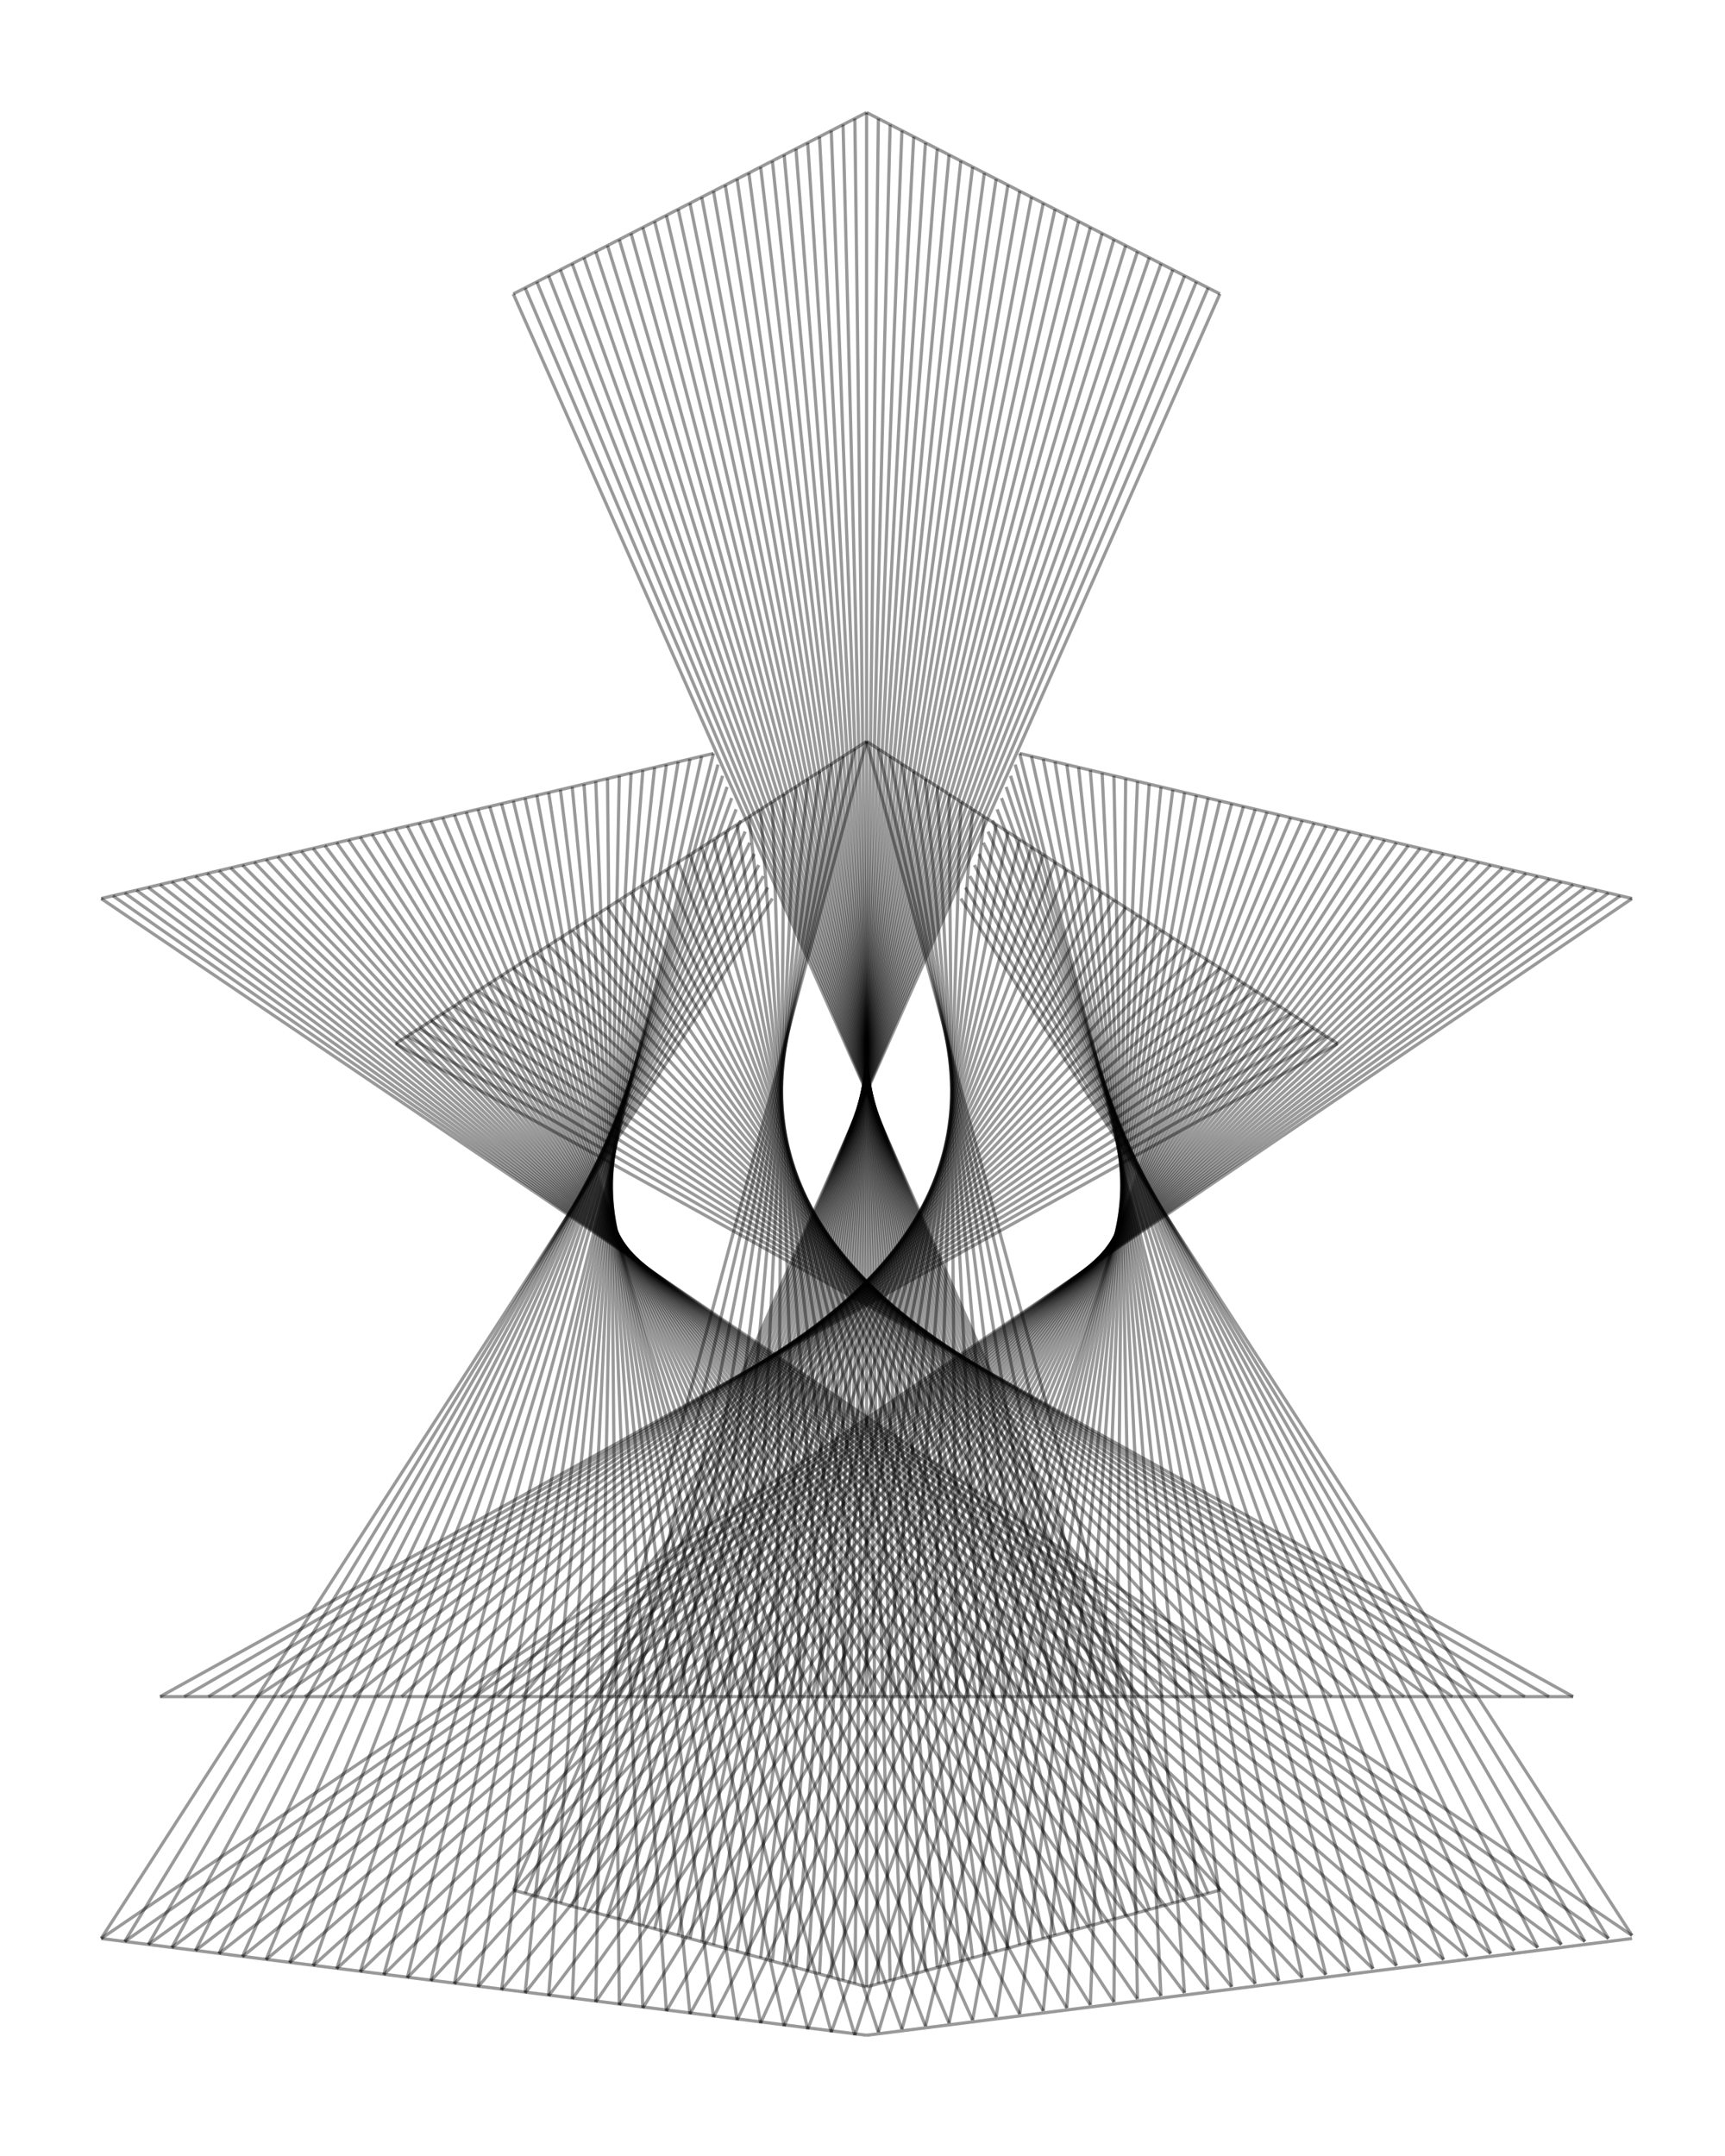 <?xml version='1.0' encoding='UTF-8' ?>
<svg xmlns='http://www.w3.org/2000/svg' xmlns:xlink='http://www.w3.org/1999/xlink' viewBox='0 0 576.00 720.00'>
<defs>
  <style type='text/css'><![CDATA[
    line, polyline, polygon, path, rect, circle {
      fill: none;
      stroke: #000000;
      stroke-linecap: round;
      stroke-linejoin: round;
      stroke-miterlimit: 10.00;
    }
  ]]></style>
</defs>
<rect width='100%' height='100%' style='stroke: none; fill: #FFFFFF;'/>
<defs>
  <clipPath id='cpOC4yMnw1NzAuNTJ8NzExLjc4fDUuNDg='>
    <rect x='8.22' y='5.48' width='562.30' height='706.30' />
  </clipPath>
</defs>
<line x1='33.78' y1='647.37' x2='289.37' y2='679.68' style='stroke-width: 1.07; stroke: #000000; stroke-opacity: 0.40; stroke-linecap: butt;' clip-path='url(#cpOC4yMnw1NzAuNTJ8NzExLjc4fDUuNDg=)' />
<line x1='289.37' y1='679.68' x2='544.96' y2='647.37' style='stroke-width: 1.07; stroke: #000000; stroke-opacity: 0.40; stroke-linecap: butt;' clip-path='url(#cpOC4yMnw1NzAuNTJ8NzExLjc4fDUuNDg=)' />
<line x1='33.78' y1='300.07' x2='238.25' y2='251.61' style='stroke-width: 1.07; stroke: #000000; stroke-opacity: 0.40; stroke-linecap: butt;' clip-path='url(#cpOC4yMnw1NzAuNTJ8NzExLjc4fDUuNDg=)' />
<line x1='33.78' y1='647.37' x2='257.91' y2='300.07' style='stroke-width: 1.07; stroke: #000000; stroke-opacity: 0.40; stroke-linecap: butt;' clip-path='url(#cpOC4yMnw1NzAuNTJ8NzExLjc4fDUuNDg=)' />
<line x1='41.64' y1='648.38' x2='256.42' y2='296.36' style='stroke-width: 1.07; stroke: #000000; stroke-opacity: 0.40; stroke-linecap: butt;' clip-path='url(#cpOC4yMnw1NzAuNTJ8NzExLjc4fDUuNDg=)' />
<line x1='49.51' y1='649.39' x2='254.88' y2='292.60' style='stroke-width: 1.07; stroke: #000000; stroke-opacity: 0.40; stroke-linecap: butt;' clip-path='url(#cpOC4yMnw1NzAuNTJ8NzExLjc4fDUuNDg=)' />
<line x1='57.37' y1='650.40' x2='253.39' y2='288.89' style='stroke-width: 1.07; stroke: #000000; stroke-opacity: 0.40; stroke-linecap: butt;' clip-path='url(#cpOC4yMnw1NzAuNTJ8NzExLjc4fDUuNDg=)' />
<line x1='65.24' y1='651.41' x2='251.86' y2='285.17' style='stroke-width: 1.07; stroke: #000000; stroke-opacity: 0.40; stroke-linecap: butt;' clip-path='url(#cpOC4yMnw1NzAuNTJ8NzExLjc4fDUuNDg=)' />
<line x1='73.10' y1='652.42' x2='250.36' y2='281.42' style='stroke-width: 1.07; stroke: #000000; stroke-opacity: 0.40; stroke-linecap: butt;' clip-path='url(#cpOC4yMnw1NzAuNTJ8NzExLjc4fDUuNDg=)' />
<line x1='80.96' y1='653.43' x2='248.83' y2='277.70' style='stroke-width: 1.07; stroke: #000000; stroke-opacity: 0.40; stroke-linecap: butt;' clip-path='url(#cpOC4yMnw1NzAuNTJ8NzExLjc4fDUuNDg=)' />
<line x1='88.83' y1='654.44' x2='247.33' y2='273.99' style='stroke-width: 1.07; stroke: #000000; stroke-opacity: 0.40; stroke-linecap: butt;' clip-path='url(#cpOC4yMnw1NzAuNTJ8NzExLjc4fDUuNDg=)' />
<line x1='96.69' y1='655.45' x2='245.80' y2='270.27' style='stroke-width: 1.07; stroke: #000000; stroke-opacity: 0.40; stroke-linecap: butt;' clip-path='url(#cpOC4yMnw1NzAuNTJ8NzExLjc4fDUuNDg=)' />
<line x1='104.56' y1='656.46' x2='244.31' y2='266.52' style='stroke-width: 1.07; stroke: #000000; stroke-opacity: 0.40; stroke-linecap: butt;' clip-path='url(#cpOC4yMnw1NzAuNTJ8NzExLjc4fDUuNDg=)' />
<line x1='112.42' y1='657.47' x2='242.77' y2='262.80' style='stroke-width: 1.07; stroke: #000000; stroke-opacity: 0.40; stroke-linecap: butt;' clip-path='url(#cpOC4yMnw1NzAuNTJ8NzExLjc4fDUuNDg=)' />
<line x1='120.29' y1='658.48' x2='241.28' y2='259.09' style='stroke-width: 1.07; stroke: #000000; stroke-opacity: 0.40; stroke-linecap: butt;' clip-path='url(#cpOC4yMnw1NzAuNTJ8NzExLjc4fDUuNDg=)' />
<line x1='128.15' y1='659.48' x2='239.75' y2='255.33' style='stroke-width: 1.07; stroke: #000000; stroke-opacity: 0.40; stroke-linecap: butt;' clip-path='url(#cpOC4yMnw1NzAuNTJ8NzExLjc4fDUuNDg=)' />
<line x1='136.01' y1='660.49' x2='238.25' y2='251.61' style='stroke-width: 1.07; stroke: #000000; stroke-opacity: 0.40; stroke-linecap: butt;' clip-path='url(#cpOC4yMnw1NzAuNTJ8NzExLjc4fDUuNDg=)' />
<line x1='143.88' y1='661.50' x2='234.32' y2='252.54' style='stroke-width: 1.07; stroke: #000000; stroke-opacity: 0.40; stroke-linecap: butt;' clip-path='url(#cpOC4yMnw1NzAuNTJ8NzExLjc4fDUuNDg=)' />
<line x1='151.74' y1='662.51' x2='230.39' y2='253.47' style='stroke-width: 1.07; stroke: #000000; stroke-opacity: 0.40; stroke-linecap: butt;' clip-path='url(#cpOC4yMnw1NzAuNTJ8NzExLjc4fDUuNDg=)' />
<line x1='159.61' y1='663.52' x2='226.46' y2='254.40' style='stroke-width: 1.07; stroke: #000000; stroke-opacity: 0.40; stroke-linecap: butt;' clip-path='url(#cpOC4yMnw1NzAuNTJ8NzExLjc4fDUuNDg=)' />
<line x1='167.47' y1='664.53' x2='222.52' y2='255.33' style='stroke-width: 1.07; stroke: #000000; stroke-opacity: 0.40; stroke-linecap: butt;' clip-path='url(#cpOC4yMnw1NzAuNTJ8NzExLjc4fDUuNDg=)' />
<line x1='175.34' y1='665.54' x2='218.59' y2='256.26' style='stroke-width: 1.07; stroke: #000000; stroke-opacity: 0.40; stroke-linecap: butt;' clip-path='url(#cpOC4yMnw1NzAuNTJ8NzExLjc4fDUuNDg=)' />
<line x1='183.20' y1='666.55' x2='214.66' y2='257.19' style='stroke-width: 1.07; stroke: #000000; stroke-opacity: 0.40; stroke-linecap: butt;' clip-path='url(#cpOC4yMnw1NzAuNTJ8NzExLjc4fDUuNDg=)' />
<line x1='191.07' y1='667.56' x2='210.73' y2='258.16' style='stroke-width: 1.07; stroke: #000000; stroke-opacity: 0.40; stroke-linecap: butt;' clip-path='url(#cpOC4yMnw1NzAuNTJ8NzExLjc4fDUuNDg=)' />
<line x1='198.93' y1='668.57' x2='206.79' y2='259.09' style='stroke-width: 1.07; stroke: #000000; stroke-opacity: 0.40; stroke-linecap: butt;' clip-path='url(#cpOC4yMnw1NzAuNTJ8NzExLjc4fDUuNDg=)' />
<line x1='206.79' y1='669.58' x2='202.86' y2='260.01' style='stroke-width: 1.07; stroke: #000000; stroke-opacity: 0.40; stroke-linecap: butt;' clip-path='url(#cpOC4yMnw1NzAuNTJ8NzExLjc4fDUuNDg=)' />
<line x1='214.66' y1='670.59' x2='198.93' y2='260.94' style='stroke-width: 1.07; stroke: #000000; stroke-opacity: 0.40; stroke-linecap: butt;' clip-path='url(#cpOC4yMnw1NzAuNTJ8NzExLjc4fDUuNDg=)' />
<line x1='222.52' y1='671.60' x2='195.00' y2='261.87' style='stroke-width: 1.07; stroke: #000000; stroke-opacity: 0.40; stroke-linecap: butt;' clip-path='url(#cpOC4yMnw1NzAuNTJ8NzExLjc4fDUuNDg=)' />
<line x1='230.39' y1='672.61' x2='191.07' y2='262.80' style='stroke-width: 1.07; stroke: #000000; stroke-opacity: 0.40; stroke-linecap: butt;' clip-path='url(#cpOC4yMnw1NzAuNTJ8NzExLjc4fDUuNDg=)' />
<line x1='238.25' y1='673.62' x2='187.13' y2='263.73' style='stroke-width: 1.07; stroke: #000000; stroke-opacity: 0.40; stroke-linecap: butt;' clip-path='url(#cpOC4yMnw1NzAuNTJ8NzExLjc4fDUuNDg=)' />
<line x1='246.12' y1='674.63' x2='183.20' y2='264.66' style='stroke-width: 1.07; stroke: #000000; stroke-opacity: 0.40; stroke-linecap: butt;' clip-path='url(#cpOC4yMnw1NzAuNTJ8NzExLjc4fDUuNDg=)' />
<line x1='253.98' y1='675.64' x2='179.27' y2='265.59' style='stroke-width: 1.07; stroke: #000000; stroke-opacity: 0.40; stroke-linecap: butt;' clip-path='url(#cpOC4yMnw1NzAuNTJ8NzExLjc4fDUuNDg=)' />
<line x1='261.84' y1='676.65' x2='175.34' y2='266.52' style='stroke-width: 1.07; stroke: #000000; stroke-opacity: 0.40; stroke-linecap: butt;' clip-path='url(#cpOC4yMnw1NzAuNTJ8NzExLjc4fDUuNDg=)' />
<line x1='269.71' y1='677.66' x2='171.40' y2='267.44' style='stroke-width: 1.07; stroke: #000000; stroke-opacity: 0.40; stroke-linecap: butt;' clip-path='url(#cpOC4yMnw1NzAuNTJ8NzExLjc4fDUuNDg=)' />
<line x1='277.57' y1='678.67' x2='167.47' y2='268.37' style='stroke-width: 1.07; stroke: #000000; stroke-opacity: 0.40; stroke-linecap: butt;' clip-path='url(#cpOC4yMnw1NzAuNTJ8NzExLjc4fDUuNDg=)' />
<line x1='285.44' y1='679.68' x2='163.54' y2='269.30' style='stroke-width: 1.07; stroke: #000000; stroke-opacity: 0.40; stroke-linecap: butt;' clip-path='url(#cpOC4yMnw1NzAuNTJ8NzExLjc4fDUuNDg=)' />
<line x1='293.30' y1='678.67' x2='159.61' y2='270.27' style='stroke-width: 1.07; stroke: #000000; stroke-opacity: 0.40; stroke-linecap: butt;' clip-path='url(#cpOC4yMnw1NzAuNTJ8NzExLjc4fDUuNDg=)' />
<line x1='301.17' y1='677.66' x2='155.68' y2='271.20' style='stroke-width: 1.07; stroke: #000000; stroke-opacity: 0.40; stroke-linecap: butt;' clip-path='url(#cpOC4yMnw1NzAuNTJ8NzExLjc4fDUuNDg=)' />
<line x1='309.03' y1='676.65' x2='151.74' y2='272.13' style='stroke-width: 1.07; stroke: #000000; stroke-opacity: 0.40; stroke-linecap: butt;' clip-path='url(#cpOC4yMnw1NzAuNTJ8NzExLjc4fDUuNDg=)' />
<line x1='316.90' y1='675.64' x2='147.81' y2='273.06' style='stroke-width: 1.07; stroke: #000000; stroke-opacity: 0.40; stroke-linecap: butt;' clip-path='url(#cpOC4yMnw1NzAuNTJ8NzExLjc4fDUuNDg=)' />
<line x1='324.76' y1='674.63' x2='143.88' y2='273.99' style='stroke-width: 1.07; stroke: #000000; stroke-opacity: 0.40; stroke-linecap: butt;' clip-path='url(#cpOC4yMnw1NzAuNTJ8NzExLjc4fDUuNDg=)' />
<line x1='332.62' y1='673.62' x2='139.95' y2='274.92' style='stroke-width: 1.07; stroke: #000000; stroke-opacity: 0.40; stroke-linecap: butt;' clip-path='url(#cpOC4yMnw1NzAuNTJ8NzExLjc4fDUuNDg=)' />
<line x1='340.49' y1='672.61' x2='136.01' y2='275.84' style='stroke-width: 1.07; stroke: #000000; stroke-opacity: 0.40; stroke-linecap: butt;' clip-path='url(#cpOC4yMnw1NzAuNTJ8NzExLjc4fDUuNDg=)' />
<line x1='348.35' y1='671.60' x2='132.08' y2='276.77' style='stroke-width: 1.07; stroke: #000000; stroke-opacity: 0.40; stroke-linecap: butt;' clip-path='url(#cpOC4yMnw1NzAuNTJ8NzExLjc4fDUuNDg=)' />
<line x1='356.22' y1='670.59' x2='128.15' y2='277.70' style='stroke-width: 1.07; stroke: #000000; stroke-opacity: 0.40; stroke-linecap: butt;' clip-path='url(#cpOC4yMnw1NzAuNTJ8NzExLjc4fDUuNDg=)' />
<line x1='364.08' y1='669.58' x2='124.22' y2='278.63' style='stroke-width: 1.07; stroke: #000000; stroke-opacity: 0.40; stroke-linecap: butt;' clip-path='url(#cpOC4yMnw1NzAuNTJ8NzExLjc4fDUuNDg=)' />
<line x1='371.95' y1='668.57' x2='120.29' y2='279.56' style='stroke-width: 1.07; stroke: #000000; stroke-opacity: 0.40; stroke-linecap: butt;' clip-path='url(#cpOC4yMnw1NzAuNTJ8NzExLjc4fDUuNDg=)' />
<line x1='379.81' y1='667.56' x2='116.35' y2='280.49' style='stroke-width: 1.07; stroke: #000000; stroke-opacity: 0.40; stroke-linecap: butt;' clip-path='url(#cpOC4yMnw1NzAuNTJ8NzExLjc4fDUuNDg=)' />
<line x1='387.67' y1='666.55' x2='112.42' y2='281.42' style='stroke-width: 1.07; stroke: #000000; stroke-opacity: 0.40; stroke-linecap: butt;' clip-path='url(#cpOC4yMnw1NzAuNTJ8NzExLjc4fDUuNDg=)' />
<line x1='395.54' y1='665.54' x2='108.49' y2='282.39' style='stroke-width: 1.07; stroke: #000000; stroke-opacity: 0.40; stroke-linecap: butt;' clip-path='url(#cpOC4yMnw1NzAuNTJ8NzExLjc4fDUuNDg=)' />
<line x1='403.40' y1='664.53' x2='104.56' y2='283.32' style='stroke-width: 1.07; stroke: #000000; stroke-opacity: 0.40; stroke-linecap: butt;' clip-path='url(#cpOC4yMnw1NzAuNTJ8NzExLjc4fDUuNDg=)' />
<line x1='411.27' y1='663.52' x2='100.63' y2='284.24' style='stroke-width: 1.07; stroke: #000000; stroke-opacity: 0.40; stroke-linecap: butt;' clip-path='url(#cpOC4yMnw1NzAuNTJ8NzExLjc4fDUuNDg=)' />
<line x1='419.13' y1='662.51' x2='96.69' y2='285.17' style='stroke-width: 1.07; stroke: #000000; stroke-opacity: 0.40; stroke-linecap: butt;' clip-path='url(#cpOC4yMnw1NzAuNTJ8NzExLjc4fDUuNDg=)' />
<line x1='427.00' y1='661.50' x2='92.76' y2='286.10' style='stroke-width: 1.07; stroke: #000000; stroke-opacity: 0.40; stroke-linecap: butt;' clip-path='url(#cpOC4yMnw1NzAuNTJ8NzExLjc4fDUuNDg=)' />
<line x1='434.86' y1='660.49' x2='88.83' y2='287.03' style='stroke-width: 1.07; stroke: #000000; stroke-opacity: 0.40; stroke-linecap: butt;' clip-path='url(#cpOC4yMnw1NzAuNTJ8NzExLjc4fDUuNDg=)' />
<line x1='442.72' y1='659.48' x2='84.90' y2='287.96' style='stroke-width: 1.07; stroke: #000000; stroke-opacity: 0.40; stroke-linecap: butt;' clip-path='url(#cpOC4yMnw1NzAuNTJ8NzExLjc4fDUuNDg=)' />
<line x1='450.59' y1='658.48' x2='80.96' y2='288.89' style='stroke-width: 1.07; stroke: #000000; stroke-opacity: 0.40; stroke-linecap: butt;' clip-path='url(#cpOC4yMnw1NzAuNTJ8NzExLjc4fDUuNDg=)' />
<line x1='458.45' y1='657.47' x2='77.03' y2='289.82' style='stroke-width: 1.07; stroke: #000000; stroke-opacity: 0.40; stroke-linecap: butt;' clip-path='url(#cpOC4yMnw1NzAuNTJ8NzExLjc4fDUuNDg=)' />
<line x1='466.32' y1='656.46' x2='73.10' y2='290.75' style='stroke-width: 1.07; stroke: #000000; stroke-opacity: 0.40; stroke-linecap: butt;' clip-path='url(#cpOC4yMnw1NzAuNTJ8NzExLjc4fDUuNDg=)' />
<line x1='474.18' y1='655.45' x2='69.17' y2='291.67' style='stroke-width: 1.07; stroke: #000000; stroke-opacity: 0.40; stroke-linecap: butt;' clip-path='url(#cpOC4yMnw1NzAuNTJ8NzExLjc4fDUuNDg=)' />
<line x1='482.05' y1='654.44' x2='65.24' y2='292.60' style='stroke-width: 1.07; stroke: #000000; stroke-opacity: 0.40; stroke-linecap: butt;' clip-path='url(#cpOC4yMnw1NzAuNTJ8NzExLjc4fDUuNDg=)' />
<line x1='489.91' y1='653.43' x2='61.30' y2='293.53' style='stroke-width: 1.07; stroke: #000000; stroke-opacity: 0.40; stroke-linecap: butt;' clip-path='url(#cpOC4yMnw1NzAuNTJ8NzExLjc4fDUuNDg=)' />
<line x1='497.78' y1='652.42' x2='57.37' y2='294.50' style='stroke-width: 1.07; stroke: #000000; stroke-opacity: 0.40; stroke-linecap: butt;' clip-path='url(#cpOC4yMnw1NzAuNTJ8NzExLjc4fDUuNDg=)' />
<line x1='505.64' y1='651.41' x2='53.44' y2='295.43' style='stroke-width: 1.07; stroke: #000000; stroke-opacity: 0.40; stroke-linecap: butt;' clip-path='url(#cpOC4yMnw1NzAuNTJ8NzExLjc4fDUuNDg=)' />
<line x1='513.50' y1='650.40' x2='49.51' y2='296.36' style='stroke-width: 1.07; stroke: #000000; stroke-opacity: 0.40; stroke-linecap: butt;' clip-path='url(#cpOC4yMnw1NzAuNTJ8NzExLjc4fDUuNDg=)' />
<line x1='521.37' y1='649.39' x2='45.57' y2='297.29' style='stroke-width: 1.07; stroke: #000000; stroke-opacity: 0.40; stroke-linecap: butt;' clip-path='url(#cpOC4yMnw1NzAuNTJ8NzExLjc4fDUuNDg=)' />
<line x1='529.23' y1='648.38' x2='41.64' y2='298.22' style='stroke-width: 1.07; stroke: #000000; stroke-opacity: 0.40; stroke-linecap: butt;' clip-path='url(#cpOC4yMnw1NzAuNTJ8NzExLjc4fDUuNDg=)' />
<line x1='537.10' y1='647.37' x2='37.71' y2='299.15' style='stroke-width: 1.07; stroke: #000000; stroke-opacity: 0.40; stroke-linecap: butt;' clip-path='url(#cpOC4yMnw1NzAuNTJ8NzExLjc4fDUuNDg=)' />
<line x1='544.96' y1='646.36' x2='33.78' y2='300.07' style='stroke-width: 1.07; stroke: #000000; stroke-opacity: 0.40; stroke-linecap: butt;' clip-path='url(#cpOC4yMnw1NzAuNTJ8NzExLjc4fDUuNDg=)' />
<line x1='340.49' y1='251.61' x2='544.96' y2='300.07' style='stroke-width: 1.07; stroke: #000000; stroke-opacity: 0.40; stroke-linecap: butt;' clip-path='url(#cpOC4yMnw1NzAuNTJ8NzExLjc4fDUuNDg=)' />
<line x1='33.78' y1='647.37' x2='544.96' y2='300.07' style='stroke-width: 1.07; stroke: #000000; stroke-opacity: 0.40; stroke-linecap: butt;' clip-path='url(#cpOC4yMnw1NzAuNTJ8NzExLjc4fDUuNDg=)' />
<line x1='41.64' y1='648.38' x2='541.03' y2='299.15' style='stroke-width: 1.07; stroke: #000000; stroke-opacity: 0.40; stroke-linecap: butt;' clip-path='url(#cpOC4yMnw1NzAuNTJ8NzExLjc4fDUuNDg=)' />
<line x1='49.51' y1='649.39' x2='537.10' y2='298.22' style='stroke-width: 1.07; stroke: #000000; stroke-opacity: 0.40; stroke-linecap: butt;' clip-path='url(#cpOC4yMnw1NzAuNTJ8NzExLjc4fDUuNDg=)' />
<line x1='57.37' y1='650.40' x2='533.16' y2='297.29' style='stroke-width: 1.07; stroke: #000000; stroke-opacity: 0.40; stroke-linecap: butt;' clip-path='url(#cpOC4yMnw1NzAuNTJ8NzExLjc4fDUuNDg=)' />
<line x1='65.24' y1='651.41' x2='529.23' y2='296.36' style='stroke-width: 1.07; stroke: #000000; stroke-opacity: 0.40; stroke-linecap: butt;' clip-path='url(#cpOC4yMnw1NzAuNTJ8NzExLjc4fDUuNDg=)' />
<line x1='73.10' y1='652.42' x2='525.30' y2='295.43' style='stroke-width: 1.07; stroke: #000000; stroke-opacity: 0.40; stroke-linecap: butt;' clip-path='url(#cpOC4yMnw1NzAuNTJ8NzExLjc4fDUuNDg=)' />
<line x1='80.96' y1='653.43' x2='521.37' y2='294.50' style='stroke-width: 1.07; stroke: #000000; stroke-opacity: 0.40; stroke-linecap: butt;' clip-path='url(#cpOC4yMnw1NzAuNTJ8NzExLjc4fDUuNDg=)' />
<line x1='88.83' y1='654.44' x2='517.44' y2='293.53' style='stroke-width: 1.07; stroke: #000000; stroke-opacity: 0.40; stroke-linecap: butt;' clip-path='url(#cpOC4yMnw1NzAuNTJ8NzExLjc4fDUuNDg=)' />
<line x1='96.69' y1='655.45' x2='513.50' y2='292.60' style='stroke-width: 1.07; stroke: #000000; stroke-opacity: 0.40; stroke-linecap: butt;' clip-path='url(#cpOC4yMnw1NzAuNTJ8NzExLjc4fDUuNDg=)' />
<line x1='104.56' y1='656.46' x2='509.57' y2='291.67' style='stroke-width: 1.07; stroke: #000000; stroke-opacity: 0.40; stroke-linecap: butt;' clip-path='url(#cpOC4yMnw1NzAuNTJ8NzExLjc4fDUuNDg=)' />
<line x1='112.42' y1='657.47' x2='505.64' y2='290.75' style='stroke-width: 1.07; stroke: #000000; stroke-opacity: 0.40; stroke-linecap: butt;' clip-path='url(#cpOC4yMnw1NzAuNTJ8NzExLjc4fDUuNDg=)' />
<line x1='120.29' y1='658.48' x2='501.71' y2='289.82' style='stroke-width: 1.07; stroke: #000000; stroke-opacity: 0.40; stroke-linecap: butt;' clip-path='url(#cpOC4yMnw1NzAuNTJ8NzExLjc4fDUuNDg=)' />
<line x1='128.15' y1='659.48' x2='497.78' y2='288.89' style='stroke-width: 1.07; stroke: #000000; stroke-opacity: 0.40; stroke-linecap: butt;' clip-path='url(#cpOC4yMnw1NzAuNTJ8NzExLjc4fDUuNDg=)' />
<line x1='136.01' y1='660.49' x2='493.84' y2='287.96' style='stroke-width: 1.07; stroke: #000000; stroke-opacity: 0.40; stroke-linecap: butt;' clip-path='url(#cpOC4yMnw1NzAuNTJ8NzExLjc4fDUuNDg=)' />
<line x1='143.88' y1='661.50' x2='489.91' y2='287.03' style='stroke-width: 1.07; stroke: #000000; stroke-opacity: 0.40; stroke-linecap: butt;' clip-path='url(#cpOC4yMnw1NzAuNTJ8NzExLjc4fDUuNDg=)' />
<line x1='151.74' y1='662.51' x2='485.98' y2='286.10' style='stroke-width: 1.07; stroke: #000000; stroke-opacity: 0.40; stroke-linecap: butt;' clip-path='url(#cpOC4yMnw1NzAuNTJ8NzExLjc4fDUuNDg=)' />
<line x1='159.61' y1='663.52' x2='482.05' y2='285.17' style='stroke-width: 1.07; stroke: #000000; stroke-opacity: 0.40; stroke-linecap: butt;' clip-path='url(#cpOC4yMnw1NzAuNTJ8NzExLjc4fDUuNDg=)' />
<line x1='167.47' y1='664.53' x2='478.11' y2='284.24' style='stroke-width: 1.07; stroke: #000000; stroke-opacity: 0.40; stroke-linecap: butt;' clip-path='url(#cpOC4yMnw1NzAuNTJ8NzExLjc4fDUuNDg=)' />
<line x1='175.34' y1='665.54' x2='474.18' y2='283.32' style='stroke-width: 1.07; stroke: #000000; stroke-opacity: 0.40; stroke-linecap: butt;' clip-path='url(#cpOC4yMnw1NzAuNTJ8NzExLjc4fDUuNDg=)' />
<line x1='183.20' y1='666.55' x2='470.25' y2='282.39' style='stroke-width: 1.07; stroke: #000000; stroke-opacity: 0.40; stroke-linecap: butt;' clip-path='url(#cpOC4yMnw1NzAuNTJ8NzExLjc4fDUuNDg=)' />
<line x1='191.07' y1='667.56' x2='466.32' y2='281.42' style='stroke-width: 1.07; stroke: #000000; stroke-opacity: 0.40; stroke-linecap: butt;' clip-path='url(#cpOC4yMnw1NzAuNTJ8NzExLjc4fDUuNDg=)' />
<line x1='198.93' y1='668.57' x2='462.39' y2='280.49' style='stroke-width: 1.07; stroke: #000000; stroke-opacity: 0.40; stroke-linecap: butt;' clip-path='url(#cpOC4yMnw1NzAuNTJ8NzExLjc4fDUuNDg=)' />
<line x1='206.79' y1='669.58' x2='458.45' y2='279.56' style='stroke-width: 1.07; stroke: #000000; stroke-opacity: 0.40; stroke-linecap: butt;' clip-path='url(#cpOC4yMnw1NzAuNTJ8NzExLjc4fDUuNDg=)' />
<line x1='214.66' y1='670.59' x2='454.52' y2='278.63' style='stroke-width: 1.07; stroke: #000000; stroke-opacity: 0.40; stroke-linecap: butt;' clip-path='url(#cpOC4yMnw1NzAuNTJ8NzExLjc4fDUuNDg=)' />
<line x1='222.52' y1='671.60' x2='450.59' y2='277.70' style='stroke-width: 1.07; stroke: #000000; stroke-opacity: 0.40; stroke-linecap: butt;' clip-path='url(#cpOC4yMnw1NzAuNTJ8NzExLjc4fDUuNDg=)' />
<line x1='230.39' y1='672.61' x2='446.66' y2='276.77' style='stroke-width: 1.07; stroke: #000000; stroke-opacity: 0.40; stroke-linecap: butt;' clip-path='url(#cpOC4yMnw1NzAuNTJ8NzExLjc4fDUuNDg=)' />
<line x1='238.25' y1='673.62' x2='442.72' y2='275.84' style='stroke-width: 1.07; stroke: #000000; stroke-opacity: 0.40; stroke-linecap: butt;' clip-path='url(#cpOC4yMnw1NzAuNTJ8NzExLjc4fDUuNDg=)' />
<line x1='246.12' y1='674.63' x2='438.79' y2='274.92' style='stroke-width: 1.07; stroke: #000000; stroke-opacity: 0.40; stroke-linecap: butt;' clip-path='url(#cpOC4yMnw1NzAuNTJ8NzExLjc4fDUuNDg=)' />
<line x1='253.98' y1='675.64' x2='434.86' y2='273.99' style='stroke-width: 1.07; stroke: #000000; stroke-opacity: 0.40; stroke-linecap: butt;' clip-path='url(#cpOC4yMnw1NzAuNTJ8NzExLjc4fDUuNDg=)' />
<line x1='261.84' y1='676.65' x2='430.93' y2='273.06' style='stroke-width: 1.07; stroke: #000000; stroke-opacity: 0.40; stroke-linecap: butt;' clip-path='url(#cpOC4yMnw1NzAuNTJ8NzExLjc4fDUuNDg=)' />
<line x1='269.71' y1='677.66' x2='427.00' y2='272.13' style='stroke-width: 1.07; stroke: #000000; stroke-opacity: 0.40; stroke-linecap: butt;' clip-path='url(#cpOC4yMnw1NzAuNTJ8NzExLjc4fDUuNDg=)' />
<line x1='277.57' y1='678.67' x2='423.06' y2='271.20' style='stroke-width: 1.07; stroke: #000000; stroke-opacity: 0.40; stroke-linecap: butt;' clip-path='url(#cpOC4yMnw1NzAuNTJ8NzExLjc4fDUuNDg=)' />
<line x1='285.44' y1='679.68' x2='419.13' y2='270.27' style='stroke-width: 1.07; stroke: #000000; stroke-opacity: 0.40; stroke-linecap: butt;' clip-path='url(#cpOC4yMnw1NzAuNTJ8NzExLjc4fDUuNDg=)' />
<line x1='293.30' y1='678.67' x2='415.20' y2='269.30' style='stroke-width: 1.07; stroke: #000000; stroke-opacity: 0.40; stroke-linecap: butt;' clip-path='url(#cpOC4yMnw1NzAuNTJ8NzExLjc4fDUuNDg=)' />
<line x1='301.17' y1='677.66' x2='411.27' y2='268.37' style='stroke-width: 1.07; stroke: #000000; stroke-opacity: 0.40; stroke-linecap: butt;' clip-path='url(#cpOC4yMnw1NzAuNTJ8NzExLjc4fDUuNDg=)' />
<line x1='309.03' y1='676.65' x2='407.34' y2='267.44' style='stroke-width: 1.07; stroke: #000000; stroke-opacity: 0.40; stroke-linecap: butt;' clip-path='url(#cpOC4yMnw1NzAuNTJ8NzExLjc4fDUuNDg=)' />
<line x1='316.90' y1='675.64' x2='403.40' y2='266.52' style='stroke-width: 1.07; stroke: #000000; stroke-opacity: 0.40; stroke-linecap: butt;' clip-path='url(#cpOC4yMnw1NzAuNTJ8NzExLjc4fDUuNDg=)' />
<line x1='324.76' y1='674.63' x2='399.47' y2='265.59' style='stroke-width: 1.07; stroke: #000000; stroke-opacity: 0.40; stroke-linecap: butt;' clip-path='url(#cpOC4yMnw1NzAuNTJ8NzExLjc4fDUuNDg=)' />
<line x1='332.62' y1='673.62' x2='395.54' y2='264.66' style='stroke-width: 1.07; stroke: #000000; stroke-opacity: 0.40; stroke-linecap: butt;' clip-path='url(#cpOC4yMnw1NzAuNTJ8NzExLjc4fDUuNDg=)' />
<line x1='340.49' y1='672.61' x2='391.61' y2='263.73' style='stroke-width: 1.07; stroke: #000000; stroke-opacity: 0.40; stroke-linecap: butt;' clip-path='url(#cpOC4yMnw1NzAuNTJ8NzExLjc4fDUuNDg=)' />
<line x1='348.35' y1='671.60' x2='387.67' y2='262.80' style='stroke-width: 1.07; stroke: #000000; stroke-opacity: 0.40; stroke-linecap: butt;' clip-path='url(#cpOC4yMnw1NzAuNTJ8NzExLjc4fDUuNDg=)' />
<line x1='356.22' y1='670.59' x2='383.74' y2='261.87' style='stroke-width: 1.07; stroke: #000000; stroke-opacity: 0.40; stroke-linecap: butt;' clip-path='url(#cpOC4yMnw1NzAuNTJ8NzExLjc4fDUuNDg=)' />
<line x1='364.08' y1='669.58' x2='379.81' y2='260.94' style='stroke-width: 1.07; stroke: #000000; stroke-opacity: 0.40; stroke-linecap: butt;' clip-path='url(#cpOC4yMnw1NzAuNTJ8NzExLjc4fDUuNDg=)' />
<line x1='371.95' y1='668.57' x2='375.88' y2='260.01' style='stroke-width: 1.07; stroke: #000000; stroke-opacity: 0.40; stroke-linecap: butt;' clip-path='url(#cpOC4yMnw1NzAuNTJ8NzExLjc4fDUuNDg=)' />
<line x1='379.81' y1='667.56' x2='371.95' y2='259.09' style='stroke-width: 1.07; stroke: #000000; stroke-opacity: 0.40; stroke-linecap: butt;' clip-path='url(#cpOC4yMnw1NzAuNTJ8NzExLjc4fDUuNDg=)' />
<line x1='387.67' y1='666.55' x2='368.01' y2='258.16' style='stroke-width: 1.07; stroke: #000000; stroke-opacity: 0.40; stroke-linecap: butt;' clip-path='url(#cpOC4yMnw1NzAuNTJ8NzExLjc4fDUuNDg=)' />
<line x1='395.54' y1='665.54' x2='364.08' y2='257.19' style='stroke-width: 1.07; stroke: #000000; stroke-opacity: 0.40; stroke-linecap: butt;' clip-path='url(#cpOC4yMnw1NzAuNTJ8NzExLjc4fDUuNDg=)' />
<line x1='403.40' y1='664.53' x2='360.15' y2='256.26' style='stroke-width: 1.07; stroke: #000000; stroke-opacity: 0.40; stroke-linecap: butt;' clip-path='url(#cpOC4yMnw1NzAuNTJ8NzExLjc4fDUuNDg=)' />
<line x1='411.27' y1='663.52' x2='356.22' y2='255.33' style='stroke-width: 1.07; stroke: #000000; stroke-opacity: 0.40; stroke-linecap: butt;' clip-path='url(#cpOC4yMnw1NzAuNTJ8NzExLjc4fDUuNDg=)' />
<line x1='419.13' y1='662.51' x2='352.28' y2='254.40' style='stroke-width: 1.07; stroke: #000000; stroke-opacity: 0.40; stroke-linecap: butt;' clip-path='url(#cpOC4yMnw1NzAuNTJ8NzExLjc4fDUuNDg=)' />
<line x1='427.00' y1='661.50' x2='348.35' y2='253.47' style='stroke-width: 1.07; stroke: #000000; stroke-opacity: 0.40; stroke-linecap: butt;' clip-path='url(#cpOC4yMnw1NzAuNTJ8NzExLjc4fDUuNDg=)' />
<line x1='434.86' y1='660.49' x2='344.42' y2='252.54' style='stroke-width: 1.07; stroke: #000000; stroke-opacity: 0.40; stroke-linecap: butt;' clip-path='url(#cpOC4yMnw1NzAuNTJ8NzExLjc4fDUuNDg=)' />
<line x1='442.72' y1='659.48' x2='340.49' y2='251.61' style='stroke-width: 1.07; stroke: #000000; stroke-opacity: 0.40; stroke-linecap: butt;' clip-path='url(#cpOC4yMnw1NzAuNTJ8NzExLjc4fDUuNDg=)' />
<line x1='450.59' y1='658.48' x2='338.99' y2='255.33' style='stroke-width: 1.07; stroke: #000000; stroke-opacity: 0.40; stroke-linecap: butt;' clip-path='url(#cpOC4yMnw1NzAuNTJ8NzExLjc4fDUuNDg=)' />
<line x1='458.45' y1='657.47' x2='337.46' y2='259.09' style='stroke-width: 1.07; stroke: #000000; stroke-opacity: 0.40; stroke-linecap: butt;' clip-path='url(#cpOC4yMnw1NzAuNTJ8NzExLjc4fDUuNDg=)' />
<line x1='466.32' y1='656.46' x2='335.97' y2='262.80' style='stroke-width: 1.07; stroke: #000000; stroke-opacity: 0.40; stroke-linecap: butt;' clip-path='url(#cpOC4yMnw1NzAuNTJ8NzExLjc4fDUuNDg=)' />
<line x1='474.18' y1='655.45' x2='334.43' y2='266.52' style='stroke-width: 1.07; stroke: #000000; stroke-opacity: 0.40; stroke-linecap: butt;' clip-path='url(#cpOC4yMnw1NzAuNTJ8NzExLjc4fDUuNDg=)' />
<line x1='482.05' y1='654.44' x2='332.94' y2='270.27' style='stroke-width: 1.07; stroke: #000000; stroke-opacity: 0.40; stroke-linecap: butt;' clip-path='url(#cpOC4yMnw1NzAuNTJ8NzExLjc4fDUuNDg=)' />
<line x1='489.91' y1='653.43' x2='331.40' y2='273.99' style='stroke-width: 1.07; stroke: #000000; stroke-opacity: 0.40; stroke-linecap: butt;' clip-path='url(#cpOC4yMnw1NzAuNTJ8NzExLjc4fDUuNDg=)' />
<line x1='497.78' y1='652.42' x2='329.91' y2='277.70' style='stroke-width: 1.07; stroke: #000000; stroke-opacity: 0.40; stroke-linecap: butt;' clip-path='url(#cpOC4yMnw1NzAuNTJ8NzExLjc4fDUuNDg=)' />
<line x1='505.64' y1='651.41' x2='328.38' y2='281.42' style='stroke-width: 1.07; stroke: #000000; stroke-opacity: 0.40; stroke-linecap: butt;' clip-path='url(#cpOC4yMnw1NzAuNTJ8NzExLjc4fDUuNDg=)' />
<line x1='513.50' y1='650.40' x2='326.88' y2='285.17' style='stroke-width: 1.07; stroke: #000000; stroke-opacity: 0.40; stroke-linecap: butt;' clip-path='url(#cpOC4yMnw1NzAuNTJ8NzExLjc4fDUuNDg=)' />
<line x1='521.37' y1='649.39' x2='325.35' y2='288.89' style='stroke-width: 1.07; stroke: #000000; stroke-opacity: 0.40; stroke-linecap: butt;' clip-path='url(#cpOC4yMnw1NzAuNTJ8NzExLjc4fDUuNDg=)' />
<line x1='529.23' y1='648.38' x2='323.86' y2='292.60' style='stroke-width: 1.07; stroke: #000000; stroke-opacity: 0.40; stroke-linecap: butt;' clip-path='url(#cpOC4yMnw1NzAuNTJ8NzExLjc4fDUuNDg=)' />
<line x1='537.10' y1='647.37' x2='322.32' y2='296.36' style='stroke-width: 1.07; stroke: #000000; stroke-opacity: 0.40; stroke-linecap: butt;' clip-path='url(#cpOC4yMnw1NzAuNTJ8NzExLjc4fDUuNDg=)' />
<line x1='544.96' y1='646.36' x2='320.83' y2='300.07' style='stroke-width: 1.07; stroke: #000000; stroke-opacity: 0.40; stroke-linecap: butt;' clip-path='url(#cpOC4yMnw1NzAuNTJ8NzExLjc4fDUuNDg=)' />
<line x1='171.40' y1='631.22' x2='289.37' y2='663.52' style='stroke-width: 1.07; stroke: #000000; stroke-opacity: 0.40; stroke-linecap: butt;' clip-path='url(#cpOC4yMnw1NzAuNTJ8NzExLjc4fDUuNDg=)' />
<line x1='289.37' y1='663.52' x2='407.34' y2='631.22' style='stroke-width: 1.07; stroke: #000000; stroke-opacity: 0.40; stroke-linecap: butt;' clip-path='url(#cpOC4yMnw1NzAuNTJ8NzExLjc4fDUuNDg=)' />
<line x1='171.40' y1='98.16' x2='289.37' y2='37.58' style='stroke-width: 1.07; stroke: #000000; stroke-opacity: 0.40; stroke-linecap: butt;' clip-path='url(#cpOC4yMnw1NzAuNTJ8NzExLjc4fDUuNDg=)' />
<line x1='289.37' y1='37.58' x2='407.34' y2='98.16' style='stroke-width: 1.07; stroke: #000000; stroke-opacity: 0.40; stroke-linecap: butt;' clip-path='url(#cpOC4yMnw1NzAuNTJ8NzExLjc4fDUuNDg=)' />
<line x1='171.40' y1='631.22' x2='407.34' y2='98.16' style='stroke-width: 1.07; stroke: #000000; stroke-opacity: 0.40; stroke-linecap: butt;' clip-path='url(#cpOC4yMnw1NzAuNTJ8NzExLjc4fDUuNDg=)' />
<line x1='175.34' y1='632.31' x2='403.40' y2='96.14' style='stroke-width: 1.07; stroke: #000000; stroke-opacity: 0.40; stroke-linecap: butt;' clip-path='url(#cpOC4yMnw1NzAuNTJ8NzExLjc4fDUuNDg=)' />
<line x1='179.27' y1='633.36' x2='399.47' y2='94.12' style='stroke-width: 1.07; stroke: #000000; stroke-opacity: 0.40; stroke-linecap: butt;' clip-path='url(#cpOC4yMnw1NzAuNTJ8NzExLjc4fDUuNDg=)' />
<line x1='183.20' y1='634.45' x2='395.54' y2='92.10' style='stroke-width: 1.07; stroke: #000000; stroke-opacity: 0.40; stroke-linecap: butt;' clip-path='url(#cpOC4yMnw1NzAuNTJ8NzExLjc4fDUuNDg=)' />
<line x1='187.13' y1='635.54' x2='391.61' y2='90.08' style='stroke-width: 1.07; stroke: #000000; stroke-opacity: 0.40; stroke-linecap: butt;' clip-path='url(#cpOC4yMnw1NzAuNTJ8NzExLjc4fDUuNDg=)' />
<line x1='191.07' y1='636.59' x2='387.67' y2='88.06' style='stroke-width: 1.07; stroke: #000000; stroke-opacity: 0.40; stroke-linecap: butt;' clip-path='url(#cpOC4yMnw1NzAuNTJ8NzExLjc4fDUuNDg=)' />
<line x1='195.00' y1='637.68' x2='383.74' y2='86.04' style='stroke-width: 1.07; stroke: #000000; stroke-opacity: 0.40; stroke-linecap: butt;' clip-path='url(#cpOC4yMnw1NzAuNTJ8NzExLjc4fDUuNDg=)' />
<line x1='198.93' y1='638.77' x2='379.81' y2='84.02' style='stroke-width: 1.07; stroke: #000000; stroke-opacity: 0.40; stroke-linecap: butt;' clip-path='url(#cpOC4yMnw1NzAuNTJ8NzExLjc4fDUuNDg=)' />
<line x1='202.86' y1='639.82' x2='375.88' y2='82.01' style='stroke-width: 1.07; stroke: #000000; stroke-opacity: 0.40; stroke-linecap: butt;' clip-path='url(#cpOC4yMnw1NzAuNTJ8NzExLjc4fDUuNDg=)' />
<line x1='206.79' y1='640.91' x2='371.95' y2='79.99' style='stroke-width: 1.07; stroke: #000000; stroke-opacity: 0.40; stroke-linecap: butt;' clip-path='url(#cpOC4yMnw1NzAuNTJ8NzExLjc4fDUuNDg=)' />
<line x1='210.73' y1='642.00' x2='368.01' y2='77.97' style='stroke-width: 1.07; stroke: #000000; stroke-opacity: 0.40; stroke-linecap: butt;' clip-path='url(#cpOC4yMnw1NzAuNTJ8NzExLjc4fDUuNDg=)' />
<line x1='214.66' y1='643.05' x2='364.08' y2='75.95' style='stroke-width: 1.07; stroke: #000000; stroke-opacity: 0.40; stroke-linecap: butt;' clip-path='url(#cpOC4yMnw1NzAuNTJ8NzExLjc4fDUuNDg=)' />
<line x1='218.59' y1='644.14' x2='360.15' y2='73.93' style='stroke-width: 1.07; stroke: #000000; stroke-opacity: 0.40; stroke-linecap: butt;' clip-path='url(#cpOC4yMnw1NzAuNTJ8NzExLjc4fDUuNDg=)' />
<line x1='222.52' y1='645.23' x2='356.22' y2='71.91' style='stroke-width: 1.07; stroke: #000000; stroke-opacity: 0.40; stroke-linecap: butt;' clip-path='url(#cpOC4yMnw1NzAuNTJ8NzExLjc4fDUuNDg=)' />
<line x1='226.46' y1='646.28' x2='352.28' y2='69.89' style='stroke-width: 1.07; stroke: #000000; stroke-opacity: 0.40; stroke-linecap: butt;' clip-path='url(#cpOC4yMnw1NzAuNTJ8NzExLjc4fDUuNDg=)' />
<line x1='230.39' y1='647.37' x2='348.35' y2='67.87' style='stroke-width: 1.07; stroke: #000000; stroke-opacity: 0.40; stroke-linecap: butt;' clip-path='url(#cpOC4yMnw1NzAuNTJ8NzExLjc4fDUuNDg=)' />
<line x1='234.32' y1='648.46' x2='344.42' y2='65.85' style='stroke-width: 1.07; stroke: #000000; stroke-opacity: 0.40; stroke-linecap: butt;' clip-path='url(#cpOC4yMnw1NzAuNTJ8NzExLjc4fDUuNDg=)' />
<line x1='238.25' y1='649.51' x2='340.49' y2='63.83' style='stroke-width: 1.07; stroke: #000000; stroke-opacity: 0.40; stroke-linecap: butt;' clip-path='url(#cpOC4yMnw1NzAuNTJ8NzExLjc4fDUuNDg=)' />
<line x1='242.18' y1='650.60' x2='336.56' y2='61.81' style='stroke-width: 1.07; stroke: #000000; stroke-opacity: 0.40; stroke-linecap: butt;' clip-path='url(#cpOC4yMnw1NzAuNTJ8NzExLjc4fDUuNDg=)' />
<line x1='246.12' y1='651.69' x2='332.62' y2='59.79' style='stroke-width: 1.07; stroke: #000000; stroke-opacity: 0.40; stroke-linecap: butt;' clip-path='url(#cpOC4yMnw1NzAuNTJ8NzExLjc4fDUuNDg=)' />
<line x1='250.05' y1='652.74' x2='328.69' y2='57.78' style='stroke-width: 1.07; stroke: #000000; stroke-opacity: 0.40; stroke-linecap: butt;' clip-path='url(#cpOC4yMnw1NzAuNTJ8NzExLjc4fDUuNDg=)' />
<line x1='253.98' y1='653.83' x2='324.76' y2='55.76' style='stroke-width: 1.07; stroke: #000000; stroke-opacity: 0.40; stroke-linecap: butt;' clip-path='url(#cpOC4yMnw1NzAuNTJ8NzExLjc4fDUuNDg=)' />
<line x1='257.91' y1='654.92' x2='320.83' y2='53.74' style='stroke-width: 1.07; stroke: #000000; stroke-opacity: 0.40; stroke-linecap: butt;' clip-path='url(#cpOC4yMnw1NzAuNTJ8NzExLjc4fDUuNDg=)' />
<line x1='261.84' y1='655.97' x2='316.90' y2='51.72' style='stroke-width: 1.07; stroke: #000000; stroke-opacity: 0.40; stroke-linecap: butt;' clip-path='url(#cpOC4yMnw1NzAuNTJ8NzExLjc4fDUuNDg=)' />
<line x1='265.78' y1='657.06' x2='312.96' y2='49.70' style='stroke-width: 1.07; stroke: #000000; stroke-opacity: 0.40; stroke-linecap: butt;' clip-path='url(#cpOC4yMnw1NzAuNTJ8NzExLjc4fDUuNDg=)' />
<line x1='269.71' y1='658.15' x2='309.03' y2='47.68' style='stroke-width: 1.07; stroke: #000000; stroke-opacity: 0.40; stroke-linecap: butt;' clip-path='url(#cpOC4yMnw1NzAuNTJ8NzExLjc4fDUuNDg=)' />
<line x1='273.64' y1='659.20' x2='305.10' y2='45.66' style='stroke-width: 1.07; stroke: #000000; stroke-opacity: 0.40; stroke-linecap: butt;' clip-path='url(#cpOC4yMnw1NzAuNTJ8NzExLjc4fDUuNDg=)' />
<line x1='277.57' y1='660.29' x2='301.17' y2='43.64' style='stroke-width: 1.07; stroke: #000000; stroke-opacity: 0.40; stroke-linecap: butt;' clip-path='url(#cpOC4yMnw1NzAuNTJ8NzExLjc4fDUuNDg=)' />
<line x1='281.51' y1='661.38' x2='297.23' y2='41.62' style='stroke-width: 1.07; stroke: #000000; stroke-opacity: 0.40; stroke-linecap: butt;' clip-path='url(#cpOC4yMnw1NzAuNTJ8NzExLjc4fDUuNDg=)' />
<line x1='285.44' y1='662.43' x2='293.30' y2='39.60' style='stroke-width: 1.07; stroke: #000000; stroke-opacity: 0.40; stroke-linecap: butt;' clip-path='url(#cpOC4yMnw1NzAuNTJ8NzExLjc4fDUuNDg=)' />
<line x1='289.37' y1='663.52' x2='289.37' y2='37.58' style='stroke-width: 1.07; stroke: #000000; stroke-opacity: 0.40; stroke-linecap: butt;' clip-path='url(#cpOC4yMnw1NzAuNTJ8NzExLjc4fDUuNDg=)' />
<line x1='293.30' y1='662.43' x2='285.44' y2='39.60' style='stroke-width: 1.07; stroke: #000000; stroke-opacity: 0.40; stroke-linecap: butt;' clip-path='url(#cpOC4yMnw1NzAuNTJ8NzExLjc4fDUuNDg=)' />
<line x1='297.23' y1='661.38' x2='281.51' y2='41.62' style='stroke-width: 1.07; stroke: #000000; stroke-opacity: 0.40; stroke-linecap: butt;' clip-path='url(#cpOC4yMnw1NzAuNTJ8NzExLjc4fDUuNDg=)' />
<line x1='301.17' y1='660.29' x2='277.57' y2='43.64' style='stroke-width: 1.07; stroke: #000000; stroke-opacity: 0.40; stroke-linecap: butt;' clip-path='url(#cpOC4yMnw1NzAuNTJ8NzExLjc4fDUuNDg=)' />
<line x1='305.10' y1='659.20' x2='273.64' y2='45.66' style='stroke-width: 1.07; stroke: #000000; stroke-opacity: 0.40; stroke-linecap: butt;' clip-path='url(#cpOC4yMnw1NzAuNTJ8NzExLjc4fDUuNDg=)' />
<line x1='309.03' y1='658.15' x2='269.71' y2='47.68' style='stroke-width: 1.07; stroke: #000000; stroke-opacity: 0.40; stroke-linecap: butt;' clip-path='url(#cpOC4yMnw1NzAuNTJ8NzExLjc4fDUuNDg=)' />
<line x1='312.96' y1='657.06' x2='265.78' y2='49.70' style='stroke-width: 1.07; stroke: #000000; stroke-opacity: 0.40; stroke-linecap: butt;' clip-path='url(#cpOC4yMnw1NzAuNTJ8NzExLjc4fDUuNDg=)' />
<line x1='316.90' y1='655.97' x2='261.84' y2='51.72' style='stroke-width: 1.07; stroke: #000000; stroke-opacity: 0.40; stroke-linecap: butt;' clip-path='url(#cpOC4yMnw1NzAuNTJ8NzExLjc4fDUuNDg=)' />
<line x1='320.83' y1='654.92' x2='257.91' y2='53.74' style='stroke-width: 1.07; stroke: #000000; stroke-opacity: 0.40; stroke-linecap: butt;' clip-path='url(#cpOC4yMnw1NzAuNTJ8NzExLjc4fDUuNDg=)' />
<line x1='324.76' y1='653.83' x2='253.98' y2='55.76' style='stroke-width: 1.07; stroke: #000000; stroke-opacity: 0.40; stroke-linecap: butt;' clip-path='url(#cpOC4yMnw1NzAuNTJ8NzExLjc4fDUuNDg=)' />
<line x1='328.69' y1='652.74' x2='250.05' y2='57.78' style='stroke-width: 1.07; stroke: #000000; stroke-opacity: 0.40; stroke-linecap: butt;' clip-path='url(#cpOC4yMnw1NzAuNTJ8NzExLjc4fDUuNDg=)' />
<line x1='332.62' y1='651.69' x2='246.12' y2='59.79' style='stroke-width: 1.07; stroke: #000000; stroke-opacity: 0.40; stroke-linecap: butt;' clip-path='url(#cpOC4yMnw1NzAuNTJ8NzExLjc4fDUuNDg=)' />
<line x1='336.56' y1='650.60' x2='242.18' y2='61.81' style='stroke-width: 1.07; stroke: #000000; stroke-opacity: 0.40; stroke-linecap: butt;' clip-path='url(#cpOC4yMnw1NzAuNTJ8NzExLjc4fDUuNDg=)' />
<line x1='340.49' y1='649.51' x2='238.25' y2='63.83' style='stroke-width: 1.07; stroke: #000000; stroke-opacity: 0.40; stroke-linecap: butt;' clip-path='url(#cpOC4yMnw1NzAuNTJ8NzExLjc4fDUuNDg=)' />
<line x1='344.42' y1='648.46' x2='234.32' y2='65.85' style='stroke-width: 1.07; stroke: #000000; stroke-opacity: 0.40; stroke-linecap: butt;' clip-path='url(#cpOC4yMnw1NzAuNTJ8NzExLjc4fDUuNDg=)' />
<line x1='348.35' y1='647.37' x2='230.39' y2='67.87' style='stroke-width: 1.07; stroke: #000000; stroke-opacity: 0.40; stroke-linecap: butt;' clip-path='url(#cpOC4yMnw1NzAuNTJ8NzExLjc4fDUuNDg=)' />
<line x1='352.28' y1='646.28' x2='226.46' y2='69.89' style='stroke-width: 1.07; stroke: #000000; stroke-opacity: 0.40; stroke-linecap: butt;' clip-path='url(#cpOC4yMnw1NzAuNTJ8NzExLjc4fDUuNDg=)' />
<line x1='356.22' y1='645.23' x2='222.52' y2='71.91' style='stroke-width: 1.07; stroke: #000000; stroke-opacity: 0.40; stroke-linecap: butt;' clip-path='url(#cpOC4yMnw1NzAuNTJ8NzExLjc4fDUuNDg=)' />
<line x1='360.15' y1='644.14' x2='218.59' y2='73.93' style='stroke-width: 1.07; stroke: #000000; stroke-opacity: 0.40; stroke-linecap: butt;' clip-path='url(#cpOC4yMnw1NzAuNTJ8NzExLjc4fDUuNDg=)' />
<line x1='364.08' y1='643.05' x2='214.66' y2='75.95' style='stroke-width: 1.07; stroke: #000000; stroke-opacity: 0.40; stroke-linecap: butt;' clip-path='url(#cpOC4yMnw1NzAuNTJ8NzExLjc4fDUuNDg=)' />
<line x1='368.01' y1='642.00' x2='210.73' y2='77.97' style='stroke-width: 1.07; stroke: #000000; stroke-opacity: 0.40; stroke-linecap: butt;' clip-path='url(#cpOC4yMnw1NzAuNTJ8NzExLjc4fDUuNDg=)' />
<line x1='371.95' y1='640.91' x2='206.79' y2='79.99' style='stroke-width: 1.07; stroke: #000000; stroke-opacity: 0.40; stroke-linecap: butt;' clip-path='url(#cpOC4yMnw1NzAuNTJ8NzExLjc4fDUuNDg=)' />
<line x1='375.88' y1='639.82' x2='202.86' y2='82.01' style='stroke-width: 1.07; stroke: #000000; stroke-opacity: 0.40; stroke-linecap: butt;' clip-path='url(#cpOC4yMnw1NzAuNTJ8NzExLjc4fDUuNDg=)' />
<line x1='379.81' y1='638.77' x2='198.93' y2='84.02' style='stroke-width: 1.07; stroke: #000000; stroke-opacity: 0.40; stroke-linecap: butt;' clip-path='url(#cpOC4yMnw1NzAuNTJ8NzExLjc4fDUuNDg=)' />
<line x1='383.74' y1='637.68' x2='195.00' y2='86.04' style='stroke-width: 1.07; stroke: #000000; stroke-opacity: 0.40; stroke-linecap: butt;' clip-path='url(#cpOC4yMnw1NzAuNTJ8NzExLjc4fDUuNDg=)' />
<line x1='387.67' y1='636.59' x2='191.07' y2='88.06' style='stroke-width: 1.07; stroke: #000000; stroke-opacity: 0.40; stroke-linecap: butt;' clip-path='url(#cpOC4yMnw1NzAuNTJ8NzExLjc4fDUuNDg=)' />
<line x1='391.61' y1='635.54' x2='187.13' y2='90.08' style='stroke-width: 1.07; stroke: #000000; stroke-opacity: 0.40; stroke-linecap: butt;' clip-path='url(#cpOC4yMnw1NzAuNTJ8NzExLjc4fDUuNDg=)' />
<line x1='395.54' y1='634.45' x2='183.20' y2='92.10' style='stroke-width: 1.07; stroke: #000000; stroke-opacity: 0.40; stroke-linecap: butt;' clip-path='url(#cpOC4yMnw1NzAuNTJ8NzExLjc4fDUuNDg=)' />
<line x1='399.47' y1='633.36' x2='179.27' y2='94.12' style='stroke-width: 1.07; stroke: #000000; stroke-opacity: 0.40; stroke-linecap: butt;' clip-path='url(#cpOC4yMnw1NzAuNTJ8NzExLjc4fDUuNDg=)' />
<line x1='403.40' y1='632.31' x2='175.34' y2='96.14' style='stroke-width: 1.07; stroke: #000000; stroke-opacity: 0.40; stroke-linecap: butt;' clip-path='url(#cpOC4yMnw1NzAuNTJ8NzExLjc4fDUuNDg=)' />
<line x1='407.34' y1='631.22' x2='171.40' y2='98.16' style='stroke-width: 1.07; stroke: #000000; stroke-opacity: 0.40; stroke-linecap: butt;' clip-path='url(#cpOC4yMnw1NzAuNTJ8NzExLjc4fDUuNDg=)' />
<line x1='53.44' y1='566.60' x2='525.30' y2='566.60' style='stroke-width: 1.07; stroke: #000000; stroke-opacity: 0.40; stroke-linecap: butt;' clip-path='url(#cpOC4yMnw1NzAuNTJ8NzExLjc4fDUuNDg=)' />
<line x1='132.08' y1='348.53' x2='289.37' y2='247.58' style='stroke-width: 1.07; stroke: #000000; stroke-opacity: 0.40; stroke-linecap: butt;' clip-path='url(#cpOC4yMnw1NzAuNTJ8NzExLjc4fDUuNDg=)' />
<line x1='289.37' y1='247.58' x2='446.66' y2='348.53' style='stroke-width: 1.07; stroke: #000000; stroke-opacity: 0.40; stroke-linecap: butt;' clip-path='url(#cpOC4yMnw1NzAuNTJ8NzExLjc4fDUuNDg=)' />
<line x1='53.44' y1='566.60' x2='446.66' y2='348.53' style='stroke-width: 1.07; stroke: #000000; stroke-opacity: 0.40; stroke-linecap: butt;' clip-path='url(#cpOC4yMnw1NzAuNTJ8NzExLjc4fDUuNDg=)' />
<line x1='61.50' y1='566.60' x2='442.72' y2='345.99' style='stroke-width: 1.07; stroke: #000000; stroke-opacity: 0.40; stroke-linecap: butt;' clip-path='url(#cpOC4yMnw1NzAuNTJ8NzExLjc4fDUuNDg=)' />
<line x1='69.56' y1='566.60' x2='438.79' y2='343.49' style='stroke-width: 1.07; stroke: #000000; stroke-opacity: 0.40; stroke-linecap: butt;' clip-path='url(#cpOC4yMnw1NzAuNTJ8NzExLjc4fDUuNDg=)' />
<line x1='77.62' y1='566.60' x2='434.86' y2='340.94' style='stroke-width: 1.07; stroke: #000000; stroke-opacity: 0.40; stroke-linecap: butt;' clip-path='url(#cpOC4yMnw1NzAuNTJ8NzExLjc4fDUuNDg=)' />
<line x1='85.68' y1='566.60' x2='430.93' y2='338.44' style='stroke-width: 1.07; stroke: #000000; stroke-opacity: 0.40; stroke-linecap: butt;' clip-path='url(#cpOC4yMnw1NzAuNTJ8NzExLjc4fDUuNDg=)' />
<line x1='93.74' y1='566.60' x2='427.00' y2='335.89' style='stroke-width: 1.07; stroke: #000000; stroke-opacity: 0.40; stroke-linecap: butt;' clip-path='url(#cpOC4yMnw1NzAuNTJ8NzExLjc4fDUuNDg=)' />
<line x1='101.81' y1='566.60' x2='423.06' y2='333.39' style='stroke-width: 1.07; stroke: #000000; stroke-opacity: 0.40; stroke-linecap: butt;' clip-path='url(#cpOC4yMnw1NzAuNTJ8NzExLjc4fDUuNDg=)' />
<line x1='109.87' y1='566.60' x2='419.13' y2='330.85' style='stroke-width: 1.07; stroke: #000000; stroke-opacity: 0.40; stroke-linecap: butt;' clip-path='url(#cpOC4yMnw1NzAuNTJ8NzExLjc4fDUuNDg=)' />
<line x1='117.93' y1='566.60' x2='415.20' y2='328.34' style='stroke-width: 1.07; stroke: #000000; stroke-opacity: 0.40; stroke-linecap: butt;' clip-path='url(#cpOC4yMnw1NzAuNTJ8NzExLjc4fDUuNDg=)' />
<line x1='125.99' y1='566.60' x2='411.27' y2='325.80' style='stroke-width: 1.07; stroke: #000000; stroke-opacity: 0.40; stroke-linecap: butt;' clip-path='url(#cpOC4yMnw1NzAuNTJ8NzExLjc4fDUuNDg=)' />
<line x1='134.05' y1='566.60' x2='407.34' y2='323.29' style='stroke-width: 1.07; stroke: #000000; stroke-opacity: 0.40; stroke-linecap: butt;' clip-path='url(#cpOC4yMnw1NzAuNTJ8NzExLjc4fDUuNDg=)' />
<line x1='142.11' y1='566.60' x2='403.40' y2='320.75' style='stroke-width: 1.07; stroke: #000000; stroke-opacity: 0.40; stroke-linecap: butt;' clip-path='url(#cpOC4yMnw1NzAuNTJ8NzExLjc4fDUuNDg=)' />
<line x1='150.17' y1='566.60' x2='399.47' y2='318.25' style='stroke-width: 1.07; stroke: #000000; stroke-opacity: 0.40; stroke-linecap: butt;' clip-path='url(#cpOC4yMnw1NzAuNTJ8NzExLjc4fDUuNDg=)' />
<line x1='158.23' y1='566.60' x2='395.54' y2='315.70' style='stroke-width: 1.07; stroke: #000000; stroke-opacity: 0.40; stroke-linecap: butt;' clip-path='url(#cpOC4yMnw1NzAuNTJ8NzExLjc4fDUuNDg=)' />
<line x1='166.29' y1='566.60' x2='391.61' y2='313.20' style='stroke-width: 1.07; stroke: #000000; stroke-opacity: 0.40; stroke-linecap: butt;' clip-path='url(#cpOC4yMnw1NzAuNTJ8NzExLjc4fDUuNDg=)' />
<line x1='174.35' y1='566.60' x2='387.67' y2='310.65' style='stroke-width: 1.07; stroke: #000000; stroke-opacity: 0.40; stroke-linecap: butt;' clip-path='url(#cpOC4yMnw1NzAuNTJ8NzExLjc4fDUuNDg=)' />
<line x1='182.41' y1='566.60' x2='383.74' y2='308.15' style='stroke-width: 1.07; stroke: #000000; stroke-opacity: 0.40; stroke-linecap: butt;' clip-path='url(#cpOC4yMnw1NzAuNTJ8NzExLjc4fDUuNDg=)' />
<line x1='190.48' y1='566.60' x2='379.81' y2='305.61' style='stroke-width: 1.07; stroke: #000000; stroke-opacity: 0.40; stroke-linecap: butt;' clip-path='url(#cpOC4yMnw1NzAuNTJ8NzExLjc4fDUuNDg=)' />
<line x1='198.54' y1='566.60' x2='375.88' y2='303.10' style='stroke-width: 1.07; stroke: #000000; stroke-opacity: 0.40; stroke-linecap: butt;' clip-path='url(#cpOC4yMnw1NzAuNTJ8NzExLjc4fDUuNDg=)' />
<line x1='206.60' y1='566.60' x2='371.95' y2='300.56' style='stroke-width: 1.07; stroke: #000000; stroke-opacity: 0.40; stroke-linecap: butt;' clip-path='url(#cpOC4yMnw1NzAuNTJ8NzExLjc4fDUuNDg=)' />
<line x1='214.66' y1='566.60' x2='368.01' y2='298.06' style='stroke-width: 1.07; stroke: #000000; stroke-opacity: 0.40; stroke-linecap: butt;' clip-path='url(#cpOC4yMnw1NzAuNTJ8NzExLjc4fDUuNDg=)' />
<line x1='222.72' y1='566.60' x2='364.08' y2='295.51' style='stroke-width: 1.07; stroke: #000000; stroke-opacity: 0.40; stroke-linecap: butt;' clip-path='url(#cpOC4yMnw1NzAuNTJ8NzExLjc4fDUuNDg=)' />
<line x1='230.78' y1='566.60' x2='360.15' y2='293.01' style='stroke-width: 1.07; stroke: #000000; stroke-opacity: 0.40; stroke-linecap: butt;' clip-path='url(#cpOC4yMnw1NzAuNTJ8NzExLjc4fDUuNDg=)' />
<line x1='238.84' y1='566.60' x2='356.22' y2='290.46' style='stroke-width: 1.07; stroke: #000000; stroke-opacity: 0.40; stroke-linecap: butt;' clip-path='url(#cpOC4yMnw1NzAuNTJ8NzExLjc4fDUuNDg=)' />
<line x1='246.90' y1='566.60' x2='352.28' y2='287.96' style='stroke-width: 1.07; stroke: #000000; stroke-opacity: 0.40; stroke-linecap: butt;' clip-path='url(#cpOC4yMnw1NzAuNTJ8NzExLjc4fDUuNDg=)' />
<line x1='254.96' y1='566.60' x2='348.35' y2='285.42' style='stroke-width: 1.07; stroke: #000000; stroke-opacity: 0.40; stroke-linecap: butt;' clip-path='url(#cpOC4yMnw1NzAuNTJ8NzExLjc4fDUuNDg=)' />
<line x1='263.02' y1='566.60' x2='344.42' y2='282.91' style='stroke-width: 1.07; stroke: #000000; stroke-opacity: 0.40; stroke-linecap: butt;' clip-path='url(#cpOC4yMnw1NzAuNTJ8NzExLjc4fDUuNDg=)' />
<line x1='271.09' y1='566.60' x2='340.49' y2='280.37' style='stroke-width: 1.07; stroke: #000000; stroke-opacity: 0.40; stroke-linecap: butt;' clip-path='url(#cpOC4yMnw1NzAuNTJ8NzExLjc4fDUuNDg=)' />
<line x1='279.15' y1='566.60' x2='336.56' y2='277.86' style='stroke-width: 1.07; stroke: #000000; stroke-opacity: 0.40; stroke-linecap: butt;' clip-path='url(#cpOC4yMnw1NzAuNTJ8NzExLjc4fDUuNDg=)' />
<line x1='287.21' y1='566.60' x2='332.62' y2='275.32' style='stroke-width: 1.07; stroke: #000000; stroke-opacity: 0.40; stroke-linecap: butt;' clip-path='url(#cpOC4yMnw1NzAuNTJ8NzExLjc4fDUuNDg=)' />
<line x1='295.27' y1='566.60' x2='328.69' y2='272.82' style='stroke-width: 1.07; stroke: #000000; stroke-opacity: 0.40; stroke-linecap: butt;' clip-path='url(#cpOC4yMnw1NzAuNTJ8NzExLjc4fDUuNDg=)' />
<line x1='303.33' y1='566.60' x2='324.76' y2='270.27' style='stroke-width: 1.07; stroke: #000000; stroke-opacity: 0.40; stroke-linecap: butt;' clip-path='url(#cpOC4yMnw1NzAuNTJ8NzExLjc4fDUuNDg=)' />
<line x1='311.39' y1='566.60' x2='320.83' y2='267.77' style='stroke-width: 1.07; stroke: #000000; stroke-opacity: 0.40; stroke-linecap: butt;' clip-path='url(#cpOC4yMnw1NzAuNTJ8NzExLjc4fDUuNDg=)' />
<line x1='319.45' y1='566.60' x2='316.90' y2='265.22' style='stroke-width: 1.07; stroke: #000000; stroke-opacity: 0.40; stroke-linecap: butt;' clip-path='url(#cpOC4yMnw1NzAuNTJ8NzExLjc4fDUuNDg=)' />
<line x1='327.51' y1='566.60' x2='312.96' y2='262.72' style='stroke-width: 1.07; stroke: #000000; stroke-opacity: 0.40; stroke-linecap: butt;' clip-path='url(#cpOC4yMnw1NzAuNTJ8NzExLjc4fDUuNDg=)' />
<line x1='335.57' y1='566.60' x2='309.03' y2='260.18' style='stroke-width: 1.07; stroke: #000000; stroke-opacity: 0.40; stroke-linecap: butt;' clip-path='url(#cpOC4yMnw1NzAuNTJ8NzExLjc4fDUuNDg=)' />
<line x1='343.63' y1='566.60' x2='305.10' y2='257.67' style='stroke-width: 1.07; stroke: #000000; stroke-opacity: 0.40; stroke-linecap: butt;' clip-path='url(#cpOC4yMnw1NzAuNTJ8NzExLjc4fDUuNDg=)' />
<line x1='351.69' y1='566.60' x2='301.17' y2='255.13' style='stroke-width: 1.07; stroke: #000000; stroke-opacity: 0.40; stroke-linecap: butt;' clip-path='url(#cpOC4yMnw1NzAuNTJ8NzExLjc4fDUuNDg=)' />
<line x1='359.76' y1='566.60' x2='297.23' y2='252.62' style='stroke-width: 1.07; stroke: #000000; stroke-opacity: 0.40; stroke-linecap: butt;' clip-path='url(#cpOC4yMnw1NzAuNTJ8NzExLjc4fDUuNDg=)' />
<line x1='367.82' y1='566.60' x2='293.30' y2='250.08' style='stroke-width: 1.07; stroke: #000000; stroke-opacity: 0.40; stroke-linecap: butt;' clip-path='url(#cpOC4yMnw1NzAuNTJ8NzExLjc4fDUuNDg=)' />
<line x1='375.88' y1='566.60' x2='289.37' y2='247.58' style='stroke-width: 1.07; stroke: #000000; stroke-opacity: 0.40; stroke-linecap: butt;' clip-path='url(#cpOC4yMnw1NzAuNTJ8NzExLjc4fDUuNDg=)' />
<line x1='202.86' y1='566.60' x2='289.37' y2='247.58' style='stroke-width: 1.07; stroke: #000000; stroke-opacity: 0.40; stroke-linecap: butt;' clip-path='url(#cpOC4yMnw1NzAuNTJ8NzExLjc4fDUuNDg=)' />
<line x1='210.92' y1='566.60' x2='285.44' y2='250.08' style='stroke-width: 1.07; stroke: #000000; stroke-opacity: 0.40; stroke-linecap: butt;' clip-path='url(#cpOC4yMnw1NzAuNTJ8NzExLjc4fDUuNDg=)' />
<line x1='218.98' y1='566.60' x2='281.51' y2='252.62' style='stroke-width: 1.07; stroke: #000000; stroke-opacity: 0.40; stroke-linecap: butt;' clip-path='url(#cpOC4yMnw1NzAuNTJ8NzExLjc4fDUuNDg=)' />
<line x1='227.04' y1='566.60' x2='277.57' y2='255.13' style='stroke-width: 1.07; stroke: #000000; stroke-opacity: 0.40; stroke-linecap: butt;' clip-path='url(#cpOC4yMnw1NzAuNTJ8NzExLjc4fDUuNDg=)' />
<line x1='235.11' y1='566.60' x2='273.64' y2='257.67' style='stroke-width: 1.07; stroke: #000000; stroke-opacity: 0.40; stroke-linecap: butt;' clip-path='url(#cpOC4yMnw1NzAuNTJ8NzExLjc4fDUuNDg=)' />
<line x1='243.17' y1='566.60' x2='269.71' y2='260.18' style='stroke-width: 1.07; stroke: #000000; stroke-opacity: 0.40; stroke-linecap: butt;' clip-path='url(#cpOC4yMnw1NzAuNTJ8NzExLjc4fDUuNDg=)' />
<line x1='251.23' y1='566.60' x2='265.78' y2='262.72' style='stroke-width: 1.07; stroke: #000000; stroke-opacity: 0.40; stroke-linecap: butt;' clip-path='url(#cpOC4yMnw1NzAuNTJ8NzExLjc4fDUuNDg=)' />
<line x1='259.29' y1='566.60' x2='261.84' y2='265.22' style='stroke-width: 1.07; stroke: #000000; stroke-opacity: 0.40; stroke-linecap: butt;' clip-path='url(#cpOC4yMnw1NzAuNTJ8NzExLjc4fDUuNDg=)' />
<line x1='267.35' y1='566.60' x2='257.91' y2='267.77' style='stroke-width: 1.07; stroke: #000000; stroke-opacity: 0.40; stroke-linecap: butt;' clip-path='url(#cpOC4yMnw1NzAuNTJ8NzExLjc4fDUuNDg=)' />
<line x1='275.41' y1='566.60' x2='253.98' y2='270.27' style='stroke-width: 1.07; stroke: #000000; stroke-opacity: 0.40; stroke-linecap: butt;' clip-path='url(#cpOC4yMnw1NzAuNTJ8NzExLjc4fDUuNDg=)' />
<line x1='283.47' y1='566.60' x2='250.05' y2='272.82' style='stroke-width: 1.07; stroke: #000000; stroke-opacity: 0.40; stroke-linecap: butt;' clip-path='url(#cpOC4yMnw1NzAuNTJ8NzExLjc4fDUuNDg=)' />
<line x1='291.53' y1='566.60' x2='246.12' y2='275.32' style='stroke-width: 1.07; stroke: #000000; stroke-opacity: 0.40; stroke-linecap: butt;' clip-path='url(#cpOC4yMnw1NzAuNTJ8NzExLjc4fDUuNDg=)' />
<line x1='299.59' y1='566.60' x2='242.18' y2='277.86' style='stroke-width: 1.07; stroke: #000000; stroke-opacity: 0.40; stroke-linecap: butt;' clip-path='url(#cpOC4yMnw1NzAuNTJ8NzExLjc4fDUuNDg=)' />
<line x1='307.65' y1='566.60' x2='238.25' y2='280.37' style='stroke-width: 1.07; stroke: #000000; stroke-opacity: 0.40; stroke-linecap: butt;' clip-path='url(#cpOC4yMnw1NzAuNTJ8NzExLjc4fDUuNDg=)' />
<line x1='315.72' y1='566.60' x2='234.32' y2='282.91' style='stroke-width: 1.07; stroke: #000000; stroke-opacity: 0.40; stroke-linecap: butt;' clip-path='url(#cpOC4yMnw1NzAuNTJ8NzExLjc4fDUuNDg=)' />
<line x1='323.78' y1='566.60' x2='230.39' y2='285.42' style='stroke-width: 1.07; stroke: #000000; stroke-opacity: 0.40; stroke-linecap: butt;' clip-path='url(#cpOC4yMnw1NzAuNTJ8NzExLjc4fDUuNDg=)' />
<line x1='331.84' y1='566.60' x2='226.46' y2='287.96' style='stroke-width: 1.07; stroke: #000000; stroke-opacity: 0.40; stroke-linecap: butt;' clip-path='url(#cpOC4yMnw1NzAuNTJ8NzExLjc4fDUuNDg=)' />
<line x1='339.90' y1='566.60' x2='222.52' y2='290.46' style='stroke-width: 1.07; stroke: #000000; stroke-opacity: 0.40; stroke-linecap: butt;' clip-path='url(#cpOC4yMnw1NzAuNTJ8NzExLjc4fDUuNDg=)' />
<line x1='347.96' y1='566.60' x2='218.59' y2='293.01' style='stroke-width: 1.07; stroke: #000000; stroke-opacity: 0.40; stroke-linecap: butt;' clip-path='url(#cpOC4yMnw1NzAuNTJ8NzExLjc4fDUuNDg=)' />
<line x1='356.02' y1='566.60' x2='214.66' y2='295.51' style='stroke-width: 1.07; stroke: #000000; stroke-opacity: 0.40; stroke-linecap: butt;' clip-path='url(#cpOC4yMnw1NzAuNTJ8NzExLjc4fDUuNDg=)' />
<line x1='364.08' y1='566.60' x2='210.73' y2='298.06' style='stroke-width: 1.07; stroke: #000000; stroke-opacity: 0.40; stroke-linecap: butt;' clip-path='url(#cpOC4yMnw1NzAuNTJ8NzExLjc4fDUuNDg=)' />
<line x1='372.14' y1='566.60' x2='206.79' y2='300.56' style='stroke-width: 1.07; stroke: #000000; stroke-opacity: 0.40; stroke-linecap: butt;' clip-path='url(#cpOC4yMnw1NzAuNTJ8NzExLjc4fDUuNDg=)' />
<line x1='380.20' y1='566.60' x2='202.86' y2='303.10' style='stroke-width: 1.07; stroke: #000000; stroke-opacity: 0.40; stroke-linecap: butt;' clip-path='url(#cpOC4yMnw1NzAuNTJ8NzExLjc4fDUuNDg=)' />
<line x1='388.26' y1='566.60' x2='198.93' y2='305.61' style='stroke-width: 1.07; stroke: #000000; stroke-opacity: 0.40; stroke-linecap: butt;' clip-path='url(#cpOC4yMnw1NzAuNTJ8NzExLjc4fDUuNDg=)' />
<line x1='396.33' y1='566.60' x2='195.00' y2='308.15' style='stroke-width: 1.07; stroke: #000000; stroke-opacity: 0.40; stroke-linecap: butt;' clip-path='url(#cpOC4yMnw1NzAuNTJ8NzExLjc4fDUuNDg=)' />
<line x1='404.39' y1='566.60' x2='191.07' y2='310.65' style='stroke-width: 1.07; stroke: #000000; stroke-opacity: 0.40; stroke-linecap: butt;' clip-path='url(#cpOC4yMnw1NzAuNTJ8NzExLjc4fDUuNDg=)' />
<line x1='412.45' y1='566.60' x2='187.13' y2='313.20' style='stroke-width: 1.07; stroke: #000000; stroke-opacity: 0.40; stroke-linecap: butt;' clip-path='url(#cpOC4yMnw1NzAuNTJ8NzExLjc4fDUuNDg=)' />
<line x1='420.51' y1='566.60' x2='183.20' y2='315.70' style='stroke-width: 1.07; stroke: #000000; stroke-opacity: 0.40; stroke-linecap: butt;' clip-path='url(#cpOC4yMnw1NzAuNTJ8NzExLjc4fDUuNDg=)' />
<line x1='428.57' y1='566.60' x2='179.27' y2='318.25' style='stroke-width: 1.07; stroke: #000000; stroke-opacity: 0.40; stroke-linecap: butt;' clip-path='url(#cpOC4yMnw1NzAuNTJ8NzExLjc4fDUuNDg=)' />
<line x1='436.63' y1='566.60' x2='175.34' y2='320.75' style='stroke-width: 1.07; stroke: #000000; stroke-opacity: 0.40; stroke-linecap: butt;' clip-path='url(#cpOC4yMnw1NzAuNTJ8NzExLjc4fDUuNDg=)' />
<line x1='444.69' y1='566.60' x2='171.40' y2='323.29' style='stroke-width: 1.07; stroke: #000000; stroke-opacity: 0.40; stroke-linecap: butt;' clip-path='url(#cpOC4yMnw1NzAuNTJ8NzExLjc4fDUuNDg=)' />
<line x1='452.75' y1='566.60' x2='167.47' y2='325.80' style='stroke-width: 1.07; stroke: #000000; stroke-opacity: 0.40; stroke-linecap: butt;' clip-path='url(#cpOC4yMnw1NzAuNTJ8NzExLjc4fDUuNDg=)' />
<line x1='460.81' y1='566.60' x2='163.54' y2='328.34' style='stroke-width: 1.07; stroke: #000000; stroke-opacity: 0.40; stroke-linecap: butt;' clip-path='url(#cpOC4yMnw1NzAuNTJ8NzExLjc4fDUuNDg=)' />
<line x1='468.87' y1='566.60' x2='159.61' y2='330.85' style='stroke-width: 1.07; stroke: #000000; stroke-opacity: 0.40; stroke-linecap: butt;' clip-path='url(#cpOC4yMnw1NzAuNTJ8NzExLjc4fDUuNDg=)' />
<line x1='476.93' y1='566.60' x2='155.68' y2='333.39' style='stroke-width: 1.07; stroke: #000000; stroke-opacity: 0.40; stroke-linecap: butt;' clip-path='url(#cpOC4yMnw1NzAuNTJ8NzExLjc4fDUuNDg=)' />
<line x1='485.00' y1='566.60' x2='151.74' y2='335.89' style='stroke-width: 1.07; stroke: #000000; stroke-opacity: 0.40; stroke-linecap: butt;' clip-path='url(#cpOC4yMnw1NzAuNTJ8NzExLjc4fDUuNDg=)' />
<line x1='493.06' y1='566.60' x2='147.81' y2='338.44' style='stroke-width: 1.07; stroke: #000000; stroke-opacity: 0.40; stroke-linecap: butt;' clip-path='url(#cpOC4yMnw1NzAuNTJ8NzExLjc4fDUuNDg=)' />
<line x1='501.12' y1='566.60' x2='143.88' y2='340.94' style='stroke-width: 1.07; stroke: #000000; stroke-opacity: 0.40; stroke-linecap: butt;' clip-path='url(#cpOC4yMnw1NzAuNTJ8NzExLjc4fDUuNDg=)' />
<line x1='509.18' y1='566.60' x2='139.95' y2='343.49' style='stroke-width: 1.07; stroke: #000000; stroke-opacity: 0.40; stroke-linecap: butt;' clip-path='url(#cpOC4yMnw1NzAuNTJ8NzExLjc4fDUuNDg=)' />
<line x1='517.24' y1='566.60' x2='136.01' y2='345.99' style='stroke-width: 1.07; stroke: #000000; stroke-opacity: 0.40; stroke-linecap: butt;' clip-path='url(#cpOC4yMnw1NzAuNTJ8NzExLjc4fDUuNDg=)' />
<line x1='525.30' y1='566.60' x2='132.08' y2='348.53' style='stroke-width: 1.07; stroke: #000000; stroke-opacity: 0.40; stroke-linecap: butt;' clip-path='url(#cpOC4yMnw1NzAuNTJ8NzExLjc4fDUuNDg=)' />
<defs>
  <clipPath id='cpMC4wMHw1NzYuMDB8NzIwLjAwfDAuMDA='>
    <rect x='0.00' y='0.00' width='576.00' height='720.00' />
  </clipPath>
</defs>
</svg>
